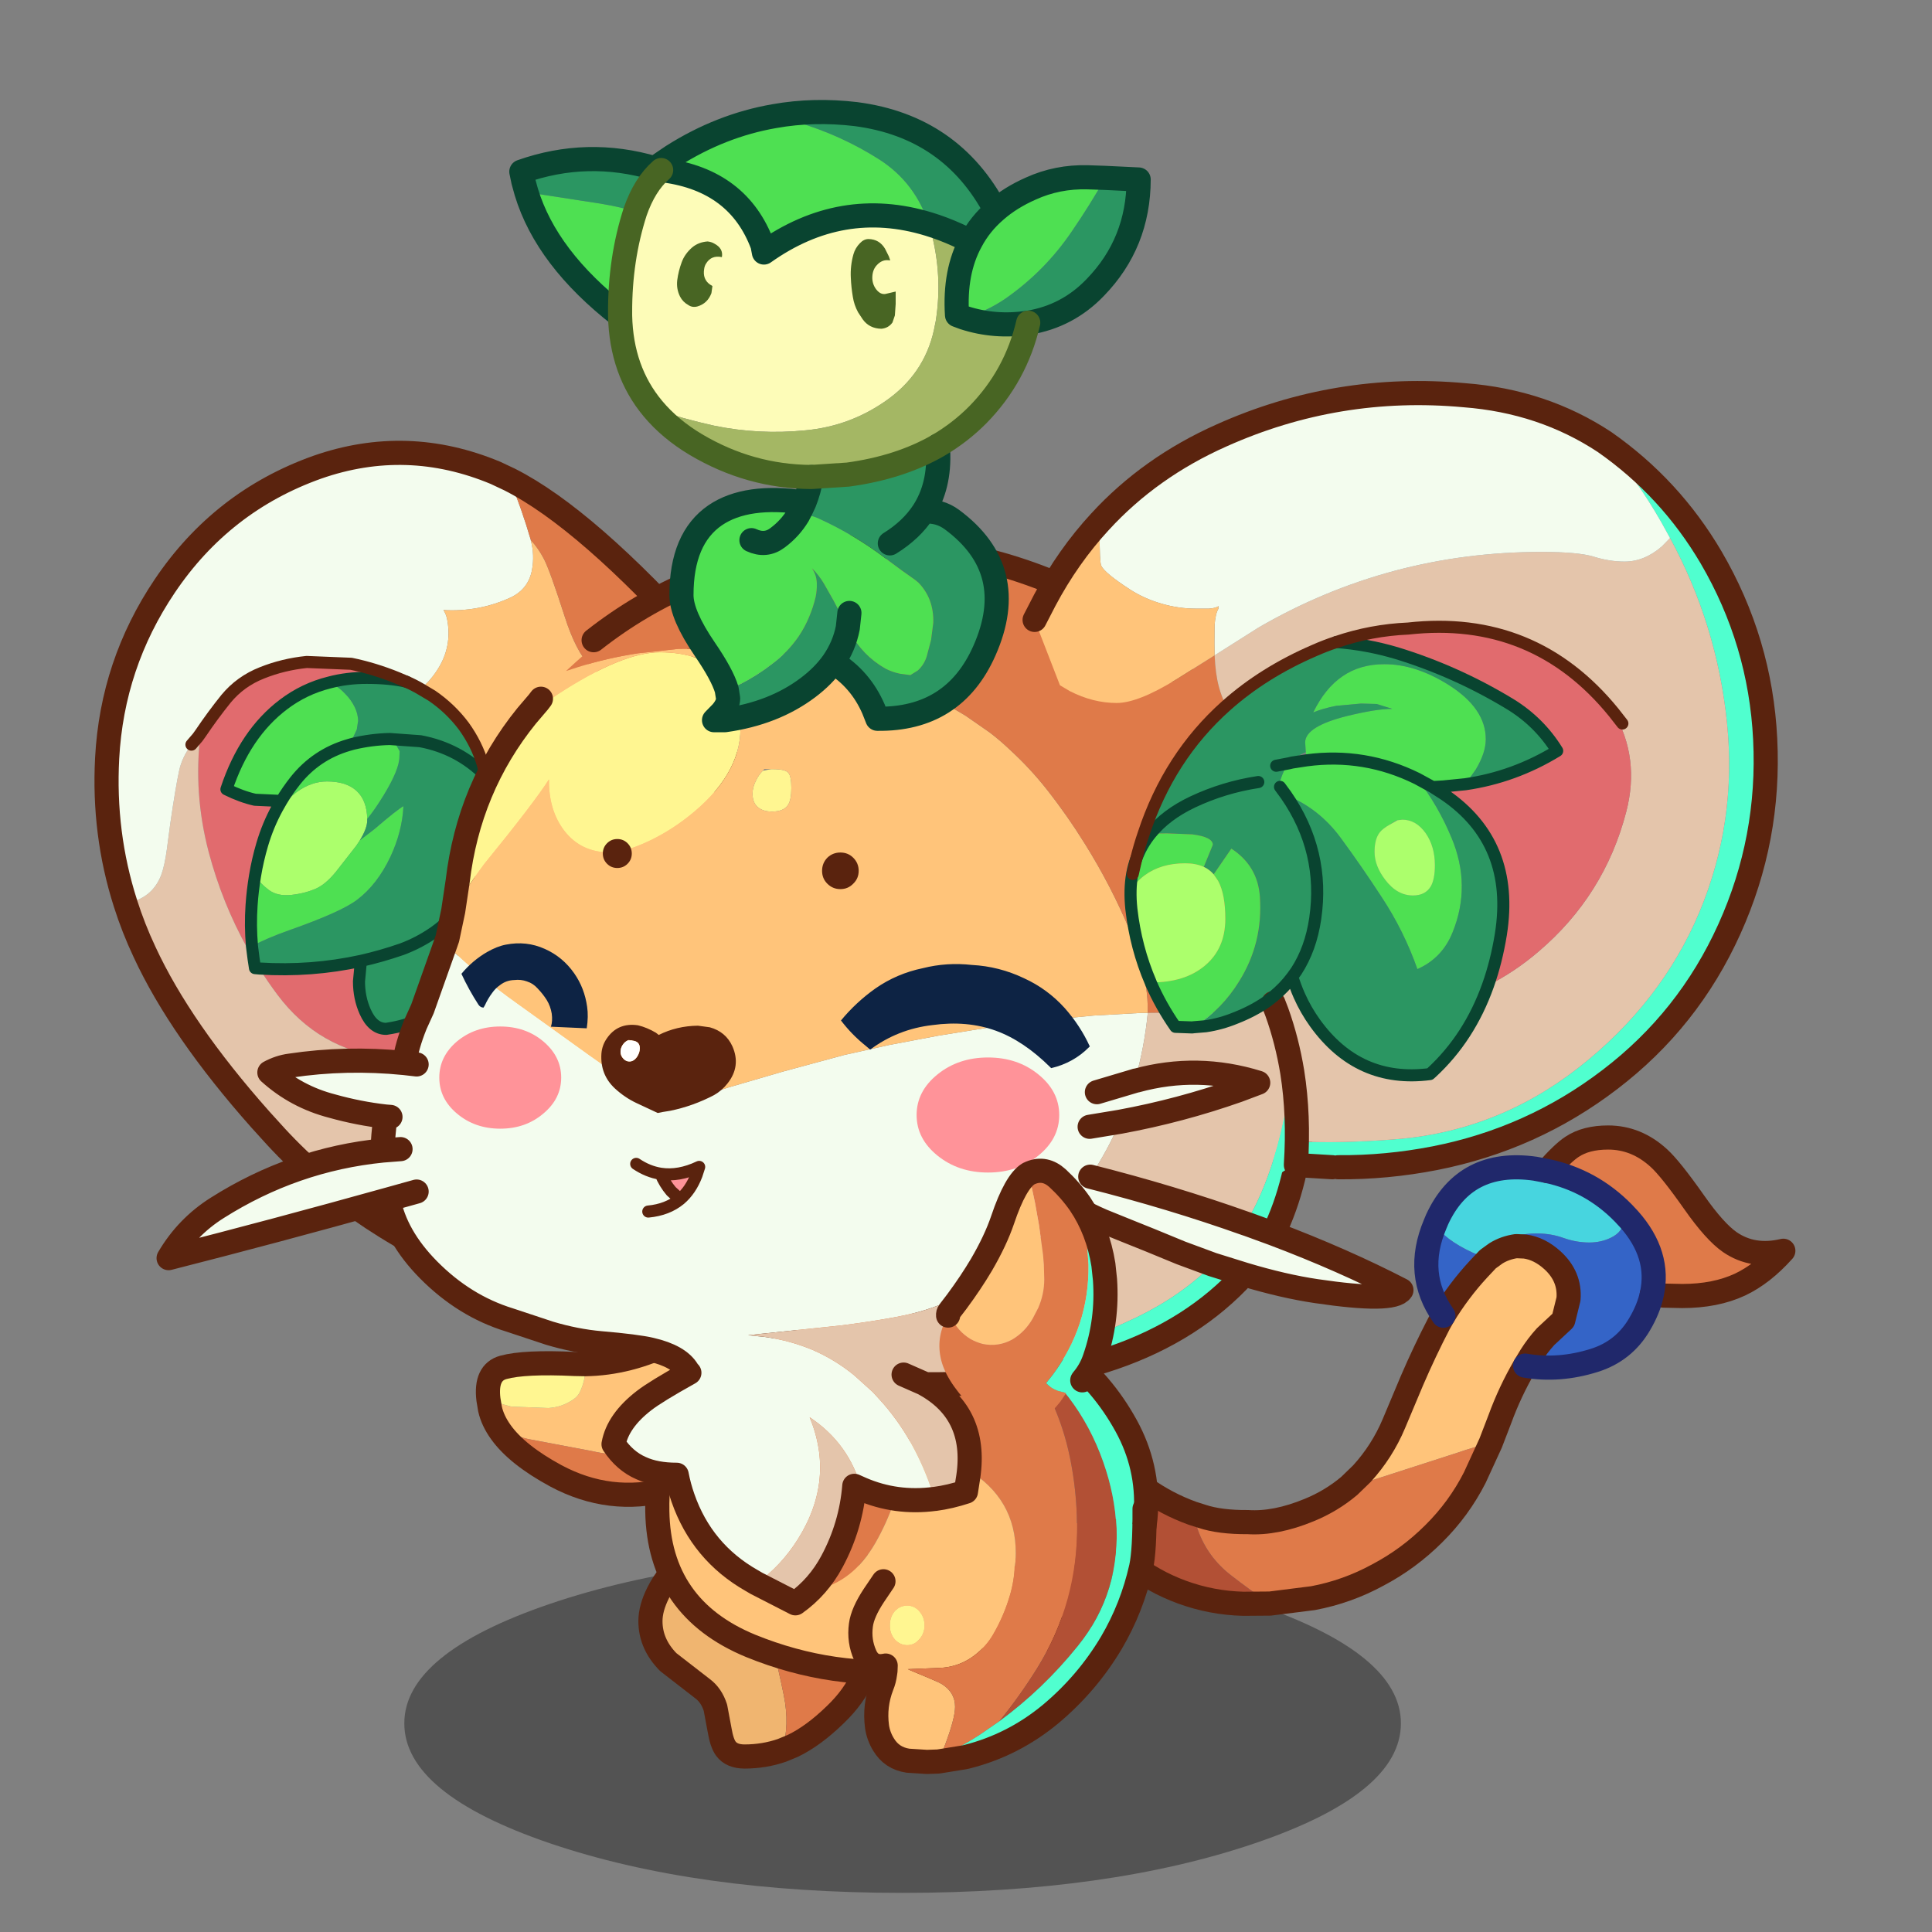 <svg xmlns:ffdec="https://www.free-decompiler.com/flash" xmlns:xlink="http://www.w3.org/1999/xlink" ffdec:objectType="frame" height="90" width="90" xmlns="http://www.w3.org/2000/svg"><rect width="100%" height="100%" fill="#808080" stroke="none"/><use ffdec:characterId="30" height="430.55" transform="translate(2.936 4.66) scale(.194)" width="415.9" xlink:href="#a"/><defs><use ffdec:characterId="1" height="211.45" width="160.1" xlink:href="#b" id="n"/><use ffdec:characterId="3" height="44.35" width="60.1" xlink:href="#c" id="o"/><use ffdec:characterId="5" height="34.45" width="101.4" xlink:href="#d" id="p"/><use ffdec:characterId="7" height="58.7" width="61.55" xlink:href="#e" id="q"/><use ffdec:characterId="9" height="121.95" transform="translate(7.4 64.1)" width="168.35" xlink:href="#f" id="r"/><use ffdec:characterId="16" height="98.3" width="127.5" xlink:href="#g" id="s"/><use ffdec:characterId="18" height="268.7" width="312.45" xlink:href="#h" id="t"/><use ffdec:characterId="20" height="198.45" width="187.75" xlink:href="#i" id="u"/><use ffdec:characterId="22" height="94.1" width="161.7" xlink:href="#j" id="v"/><use ffdec:characterId="24" height="157.15" width="159.45" xlink:href="#k" id="w"/><use ffdec:characterId="26" height="67.4" width="45.1" xlink:href="#l" id="x"/><use ffdec:characterId="28" height="68.9" width="76.65" xlink:href="#m" id="y"/><g id="a" transform="translate(-15.15 -24.05)"><use ffdec:characterId="2" height="211.45" transform="translate(22.703 105.853) scale(.966)" width="160.1" xlink:href="#n"/><use ffdec:characterId="4" height="44.35" transform="translate(114.303 319.003) scale(.966)" width="60.1" xlink:href="#o"/><use ffdec:characterId="6" height="34.45" transform="translate(97.1 373.25) scale(2.36)" width="101.4" xlink:href="#p"/><use ffdec:characterId="8" height="58.7" transform="translate(153.303 368) scale(.966)" width="61.55" xlink:href="#q"/><use ffdec:characterId="15" height="228.1" transform="translate(261.357 208.354) scale(.966)" width="175.75" xlink:href="#r"/><use ffdec:characterId="17" height="98.3" transform="translate(154.953 309.553) scale(.966)" width="127.5" xlink:href="#s"/><use ffdec:characterId="19" height="268.7" transform="translate(37.603 128.353) scale(.966)" width="312.45" xlink:href="#t"/><use ffdec:characterId="21" height="198.45" transform="translate(245.553 91.503) scale(.966)" width="187.75" xlink:href="#u"/><use ffdec:characterId="23" height="94.1" transform="translate(105.5 201.5) scale(.966)" width="161.7" xlink:href="#v"/><use ffdec:characterId="25" height="157.15" transform="translate(122.303 24.053) scale(.966)" width="159.45" xlink:href="#w"/><use ffdec:characterId="27" height="67.4" transform="translate(224.78 278.253) scale(.966)" width="45.1" xlink:href="#x"/><use ffdec:characterId="29" height="68.9" transform="translate(203.703 359.444) scale(.966)" width="76.65" xlink:href="#y"/></g><g id="b"><path d="M36.9 105.2q.65-3.95 1.8-7.85 1.4-4.75 3.75-9.05l2.2-1.85 2.6-2.1q3.65-2.65 7.55-2.65 4.8 0 7.35 2.35T64.8 91v.35q0 2-1.85 5l-.9 1.35-4.3 5.5q-2.8 3.75-5.5 5.05-2.75 1.25-6.25 1.65-3.5.4-5.7-1.25-2.2-1.7-3.4-3.45" fill="#acff6c" fill-rule="evenodd" transform="translate(3 3)"/><path d="M36.15 122.65q-.45-5.1-.1-10.2.25-3.65.85-7.25 1.2 1.75 3.4 3.45 2.2 1.65 5.7 1.25 3.5-.4 6.25-1.65 2.7-1.3 5.5-5.05l4.3-5.5.9-1.35 3.7-2.85q5.65-4.85 7.15-5.65-.3 6.3-3.25 12.6-3.25 6.85-8.25 10.65-3.9 3-16.8 7.55-5.8 2.05-9.35 4m6.3-34.35 1-1.75-6.55-.3q-3.35-.75-7.1-2.6Q34.4 69.8 44 62.55q5.15-3.9 11.4-5.45l1.5.8q1.35.85 2.45 2.05 1.45 1.45 2.35 3.3.75 1.55.85 3.3l-.35 2.25-1.2 2.55-.85 1.3Q52.1 75 46.9 81.55q-1.9 2.4-3.45 5 1.55-2.6 3.45-5 5.2-6.55 13.25-8.9l1.05-.3q4.6-1.1 9.2-1.2l1.45 1.25 1 1.75-.05 1.4q0 3.15-3.9 9.55-2.4 3.9-4.1 5.9-.1-4.6-2.65-6.95-2.55-2.35-7.35-2.35-3.9 0-7.55 2.65l-2.6 2.1-2.2 1.85" fill="#4ee052" fill-rule="evenodd" transform="translate(3 3)"/><path d="M23.4 69.7q3-4.45 6.3-8.55 3.6-4.35 8.95-6.45 5.25-2.1 11.1-2.7l11.05.45q5.8 1.2 11.45 3.5l2.35 1-.1-.05q-4.1-.95-9.85-.95-4.9 0-9.25 1.15-6.25 1.55-11.4 5.45-9.6 7.25-14.2 21.1 3.75 1.85 7.1 2.6l6.55.3-1 1.75q-2.35 4.3-3.75 9.05-1.15 3.9-1.8 7.85-.6 3.6-.85 7.25-.35 5.1.1 10.2l-1.1.6q-6.3-11.3-9.65-23.95-3.85-14.65-2.05-29.4l.15-.1-.1-.1M38 128.2q12.9.8 25.25-1.9l-.1.85-.4 4.25q0 4.1 1.55 7.55 1.9 4.25 5.2 4.25 5.05-.75 8.5-2.5 2.75-1.4 4.9-3.6l-1.6 5.1q-.9 3.15-2.6 5.1-3.15 3.6-8.95 3.1-17-1.95-27.25-15.65-2.4-3.2-4.5-6.55" fill="#e16b6e" fill-rule="evenodd" transform="translate(3 3)"/><path d="M74.6 56.95q1.75.75 3.45 1.75l2.85 1.7q4.6 3.15 7.9 7.55 3.25 4.5 4.75 9.6l.7 2.75q.5 2.4-5.55 31.6L84 133.85l-1.1 3.25q-2.15 2.2-4.9 3.6-3.45 1.75-8.5 2.5-3.3 0-5.2-4.25-1.55-3.45-1.55-7.55l.4-4.25.1-.85Q50.9 129 38 128.2l-1.45-2.4-.4-3.15q3.55-1.95 9.35-4 12.9-4.55 16.8-7.55 5-3.8 8.25-10.65 2.95-6.3 3.25-12.6-1.5.8-7.15 5.65l-3.7 2.85q1.85-3 1.85-5V91q1.7-2 4.1-5.9 3.9-6.4 3.9-9.55l.05-1.4-1-1.75-1.45-1.25 7.6.55q9.55 1.8 16.25 8.6-6.7-6.8-16.25-8.6l-7.6-.55q-4.6.1-9.2 1.2l-1.05.3.85-1.3 1.2-2.55.35-2.25q-.1-1.75-.85-3.3-.9-1.85-2.35-3.3-1.1-1.2-2.45-2.05l-1.5-.8q4.35-1.15 9.25-1.15 5.75 0 9.85.95l.1.05m14.1 54.95q-2.9 4.2-7.2 7.25-3.8 2.65-8.1 4.25-5.05 1.75-10.15 2.9 5.1-1.15 10.15-2.9 4.3-1.6 8.1-4.25 4.3-3.05 7.2-7.25" fill="#2b9662" fill-rule="evenodd" transform="translate(3 3)"/><path d="M4.7 112q6.55-1.1 8.85-6.95.9-2.4 1.45-6.55l.85-6.4q1.3-8.95 2.2-13.1.7-3.3 3.05-6.45l1.55-1.8.25-.35.45-.5q-1.8 14.75 2.05 29.4 3.35 12.65 9.65 23.95l1.5 2.55.35 2.3 1.1.1q2.1 3.35 4.5 6.55 10.25 13.7 27.25 15.65 5.8.5 8.95-3.1 2.55 2.25 3.95 6.5l3.15 14.9 1.5 7.55q1.85 7.2 5.45 12.8 3.65 5.65 8.85 9.35l-5.95 7.05Q63.1 192.7 42.2 170.1l-3.95-4.35Q18.4 143.4 9.45 124.1q-2.8-5.95-4.75-12.1" fill="#e4c5ab" fill-rule="evenodd" transform="translate(3 3)"/><path d="M4.7 112Q-.85 94.65.15 75.9q1.25-23.35 14.3-42.75 14.2-21.1 37.9-29.55Q74.65-4.2 96.7 5l3.5 1.65q3 7.3 5.25 15v.1q1 3.65.3 7.4-.9 4.75-5.35 6.85-7.9 3.6-16.65 3.1.6.95.85 2 .65 3.05.25 6-.45 3.2-2.15 6.1-1.95 3.3-4.65 5.5-1.7-1-3.45-1.75l-2.35-1q-5.65-2.3-11.45-3.5L49.75 52q-5.85.6-11.1 2.7-5.35 2.1-8.95 6.45-3.3 4.1-6.3 8.55l-.5.7-1.8 2.15Q18.75 75.7 18.05 79q-.9 4.15-2.2 13.1L15 98.5q-.55 4.15-1.45 6.55-2.3 5.85-8.85 6.95" fill="#f3fcee" fill-rule="evenodd" transform="translate(3 3)"/><path d="M78.05 58.7q2.7-2.2 4.65-5.5 1.7-2.9 2.15-6.1.4-2.95-.25-6-.25-1.05-.85-2 8.75.5 16.65-3.1 4.45-2.1 5.35-6.85.7-3.75-.3-7.4h.05q1.85 2 3.25 4.7 1.45 2.8 5.1 14.15 2.8 8.85 6.55 12.65 5.35 5.5 15.55 5.5 3.55 0 12.15-3.45l1.95-.8q5.2 17.4 3.75 36.3-3.75 48.9-52.2 107.6-5.2-3.7-8.85-9.35-3.6-5.6-5.45-12.8l-1.5-7.55-3.15-14.9q-1.4-4.25-3.95-6.5 1.7-1.95 2.6-5.1l1.6-5.1.55-.6.55-2.65 4.7-21.95q6.05-29.2 5.55-31.6l-.7-2.75q-1.5-5.1-4.75-9.6-3.3-4.4-7.9-7.55l-2.85-1.7m4 84.1 1.4-6.3-1.4 6.3" fill="#ffc47a" fill-rule="evenodd" transform="translate(3 3)"/><path d="M105.45 21.65q-2.25-7.7-5.25-15 19.05 9.6 47.75 41.6l2.1 6.25-1.95.8q-8.6 3.45-12.15 3.45-10.2 0-15.55-5.5-3.75-3.8-6.55-12.65-3.65-11.35-5.1-14.15-1.4-2.7-3.25-4.7l-.05-.1" fill="#df7a49" fill-rule="evenodd" transform="translate(3 3)"/><path d="M103.2 9.65 99.7 8Q77.65-1.2 55.35 6.6q-23.7 8.45-37.9 29.55Q4.4 55.55 3.15 78.9q-1 18.75 4.55 36.1 1.95 6.15 4.75 12.1 8.95 19.3 28.8 41.65l3.95 4.35q20.9 22.6 53.45 35.35l5.95-7.05q48.45-58.7 52.2-107.6 1.45-18.9-3.75-36.3l-2.1-6.25q-28.7-32-47.75-41.6" fill="none" stroke="#5a230e" stroke-linecap="round" stroke-linejoin="round" stroke-width="6"/><path d="M39.15 125.65q-.45-5.1-.1-10.2.25-3.65.85-7.25.65-3.95 1.8-7.85 1.4-4.75 3.75-9.05l1-1.75-6.55-.3q-3.35-.75-7.1-2.6Q37.4 72.8 47 65.55q5.15-3.9 11.4-5.45 4.35-1.15 9.25-1.15 5.75 0 9.85.95l.1.05m-14.45 15.7Q55.1 78 49.9 84.55q-1.9 2.4-3.45 5m26.95-15.4q-4.6.1-9.2 1.2l-1.05.3m34.1 7.65q-6.7-6.8-16.25-8.6l-7.6-.55m-34.25 51.5.4 3.15.35 2.3 1.1.1q12.9.8 25.25-1.9 5.1-1.15 10.15-2.9 4.3-1.6 8.1-4.25 4.3-3.05 7.2-7.25m-25.45 14.4-.1.85-.4 4.25q0 4.1 1.55 7.55 1.9 4.25 5.2 4.25 5.05-.75 8.5-2.5 2.75-1.4 4.9-3.6l.55-.6" fill="none" stroke="#094430" stroke-linecap="round" stroke-linejoin="round" stroke-width="3"/><path d="m25.9 73.4.5-.7q3-4.45 6.3-8.55 3.6-4.35 8.95-6.45 5.25-2.1 11.1-2.7l11.05.45q5.8 1.2 11.45 3.5l2.35 1q1.75.75 3.45 1.75l2.85 1.7q4.6 3.15 7.9 7.55 3.25 4.5 4.75 9.6l.7 2.75q.5 2.4-5.55 31.6L87 136.85l-.55 2.65-1.4 6.3M25.9 73.4l-.25.35-1.55 1.8" fill="none" stroke="#5a230e" stroke-linecap="round" stroke-linejoin="round" stroke-width="3"/></g><g id="c"><path d="m45.7.4 1.85 1q8.1 4.65 6.4 14l-.9 3.3q-2.5 6.25-9.9 8.3-8.45 2.55-17.3.5l-15.9-3-6.75-1.7Q1.15 19.95.5 17.05l-.4-2.4q2.75 1.05 5.7 1.8l9.2.35q3.4-.2 6.15-2.1 1.15-.75 1.7-1.9 1.6-3.4 1.3-6.9Q34.95 5.75 45.7.4" fill="#ffc47a" fill-rule="evenodd" transform="translate(3 3)"/><path d="M53.05 18.7q2.5 4.75 1.4 10.3l-.35 1.55q-3.4 5.05-9.3 6.5-14.5 3.8-27.95-3.4-9.6-5.2-13.65-10.85l6.75 1.7 15.9 3q8.85 2.05 17.3-.5 7.4-2.05 9.9-8.3" fill="#df7a49" fill-rule="evenodd" transform="translate(3 3)"/><path d="M.1 14.65q-.8-6.7 3.7-7.95 5.25-1.45 17.75-.85l2.6.05q.3 3.5-1.3 6.9-.55 1.15-1.7 1.9-2.75 1.9-6.15 2.1l-9.2-.35q-2.95-.75-5.7-1.8" fill="#fff691" fill-rule="evenodd" transform="translate(3 3)"/><path d="M57.1 33.55q-3.4 5.05-9.3 6.5-14.5 3.8-27.95-3.4-9.6-5.2-13.65-10.85-2.05-2.85-2.7-5.75l-.4-2.4q-.8-6.7 3.7-7.95 5.25-1.45 17.75-.85l2.6.05q10.8-.15 21.55-5.5l.8-.4" fill="none" stroke="#5a230e" stroke-linecap="round" stroke-linejoin="round" stroke-width="6"/></g><g id="e"><path d="M6.85 8.9q6.75-2 14.35.15 3.8 1.15 5.1 5.1 4.15 12.95 6.85 26.35 1.5 7.4-.4 13.65-4.45 1.55-9.35 1.55-3.2 0-4.65-1.95-1-1.35-1.55-4.6l-1.05-5.6q-1-3.1-3.25-4.75l-8.45-6.55Q0 27.75 0 22.05q0-3.2 1.9-7 1.3-2.6 3-4.6L6.35 9.3l.5-.4" fill="#f0b570" fill-rule="evenodd" transform="translate(3)"/><path d="m55.45 14.8.05.65.05 4q0 9.9-2.7 16.25-2.15 5.05-6.9 9.6-5.45 5.3-10.55 7.75l-2.65 1.1q1.9-6.25.4-13.65-2.7-13.4-6.85-26.35-1.3-3.95-5.1-5.1Q13.6 6.9 6.85 8.9q5.2-4.05 10.75-6.2Q24.5 0 32.55 0 44.7 0 50.8 6.95q2.6 2.95 4.65 7.85" fill="#df7a49" fill-rule="evenodd" transform="translate(3)"/><path d="M58.45 14.8q-.25-2.25-1-4.5m-21.7 43.85 2.65-1.1q5.1-2.45 10.55-7.75 4.75-4.55 6.9-9.6 2.7-6.35 2.7-16.25l-.05-4-.05-.65m-22.7 39.35Q31.3 55.7 26.4 55.7q-3.2 0-4.65-1.95-1-1.35-1.55-4.6l-1.05-5.6q-1-3.1-3.25-4.75l-8.45-6.55Q3 27.75 3 22.05q0-3.2 1.9-7 1.3-2.6 3-4.6L9.35 9.3" fill="none" stroke="#5a230e" stroke-linecap="round" stroke-linejoin="round" stroke-width="6"/></g><g id="f"><path d="M90.9 28.8q2.25-1.4 5.05-1.8l2.2.1q3.6.5 6.8 3.4 4.45 4.05 4 9.65l-1.3 5.25-4.4 4.1q-2 2.2-3.65 4.8l-1.45 2.4q-3.75 6.4-6.3 13.4l-2.25 5.85q-4.1.95-8.1 2.35l-20.15 6.5q-3.4 1.1-6.9 1.8l3.15-3.05Q62.65 78 65.55 71.1l4.5-10.7q3.1-7.2 6.7-14.15l1.1-1.95q3.85-6.3 8.7-11.55l2.35-2.5 1.25.5q.3-1.1.75-1.95" fill="#ffc47a" fill-rule="evenodd" transform="translate(3 3)"/><path d="M129.65 39q2.2-9.85-5.65-18.7l-1.4-1.5q-7.95-8.15-19.05-10.5 4.1-4.6 6.3-6Q113.3 0 118.8 0q7.05 0 12.65 5.15 2.9 2.65 8.7 10.9 5.15 7.35 8.9 9.95 5.75 3.95 13.3 2.15-5.15 5.75-10.75 8.4-6.1 2.85-14.4 2.85l-4.55-.1-3-.3m-75.2 47.6q3.5-.7 6.9-1.8l20.15-6.5q4-1.4 8.1-2.35l-3.95 8.6Q81.7 92.3 75.5 98.45q-6.25 6.25-13.95 10.3-7.6 4.15-16.1 5.75l-10.7 1.35q-4.95-3.35-9.7-7.05-5.75-4.45-8.2-11.2l-1.4-4.2 2.35.75q4.5 1.5 11.45 1.45 6.9.45 15.25-3 5.5-2.25 9.95-6" fill="#df7a49" fill-rule="evenodd" transform="translate(3 3)"/><path d="m34.75 115.85-6.65.05q-7.85-.2-15.25-2.9-7.1-2.6-12.85-7.2l3.65-18.6q5.45 3.9 11.8 6.2l1.4 4.2q2.45 6.75 8.2 11.2 4.75 3.7 9.7 7.05" fill="#b25035" fill-rule="evenodd" transform="translate(3 3)"/><path d="m122.6 18.8.1 1.5q0 3.1-3.3 4.65-2.4 1.15-5.3 1.15-3.15 0-6.3-1.1-3.15-1.15-6.7-1.15-5.55 0-8.2 2.25-1.25 1.05-2 2.7l-2 1.45-3.9-1.7q-6.9-3.2-9.2-7l.5-1.2q6.95-15.05 24.35-12.6l2.9.55q11.1 2.35 19.05 10.5" fill="#47d5df" fill-rule="evenodd" transform="translate(3 3)"/><path d="M90.9 28.8q.75-1.65 2-2.7 2.65-2.25 8.2-2.25 3.55 0 6.7 1.15 3.15 1.1 6.3 1.1 2.9 0 5.3-1.15 3.3-1.55 3.3-4.65l-.1-1.5 1.4 1.5q7.85 8.85 5.65 18.7-.8 3.65-3.05 7.45-3.9 6.65-11.25 8.95-8.7 2.75-17.2 1.3l1.45-2.4q1.65-2.6 3.65-4.8l4.4-4.1 1.3-5.25q.45-5.6-4-9.65-3.2-2.9-6.8-3.4l-2.2-.1q-2.8.4-5.05 1.8m-15.1-7.25q2.3 3.8 9.2 7l3.9 1.7-2.35 2.5Q81.7 38 77.85 44.3q-7.3-10.35-2.05-22.75" fill="#3464c7" fill-rule="evenodd" transform="translate(3 3)"/><path d="M93.9 31.8q2.25-1.4 5.05-1.8l2.2.1q3.6.5 6.8 3.4 4.45 4.05 4 9.65l-1.3 5.25-4.4 4.1q-2 2.2-3.65 4.8l-1.45 2.4q-3.75 6.4-6.3 13.4l-2.25 5.85-3.95 8.6q-3.95 7.75-10.15 13.9-6.25 6.25-13.95 10.3-7.6 4.15-16.1 5.75l-10.7 1.35-6.65.05q-7.85-.2-15.25-2.9-7.1-2.6-12.85-7.2l3.65-18.6q5.45 3.9 11.8 6.2l2.35.75q4.5 1.5 11.45 1.45 6.9.45 15.25-3 5.5-2.25 9.95-6l3.15-3.05Q65.65 81 68.55 74.1l4.5-10.7q3.1-7.2 6.7-14.15l1.1-1.95q3.85-6.3 8.7-11.55l2.35-2.5 2-1.45m12.65-20.5q4.1-4.6 6.3-6Q116.3 3 121.8 3q7.05 0 12.65 5.15 2.9 2.65 8.7 10.9 5.15 7.35 8.9 9.95 5.75 3.95 13.3 2.15-5.15 5.75-10.75 8.4-6.1 2.85-14.4 2.85l-4.55-.1-3-.3" fill="none" stroke="#5a230e" stroke-linecap="round" stroke-linejoin="round" stroke-width="6"/><path d="M101.15 59.7q8.5 1.45 17.2-1.3 7.35-2.3 11.25-8.95 2.25-3.8 3.05-7.45 2.2-9.85-5.65-18.7l-1.4-1.5q-7.95-8.15-19.05-10.5l-2.9-.55Q86.25 8.3 79.3 23.35l-.5 1.2q-5.25 12.4 2.05 22.75" fill="none" stroke="#20286b" stroke-linecap="round" stroke-linejoin="round" stroke-width="6"/></g><g id="g"><path d="m88.7 11.1 1.95 2.15Q95.1 18.55 98 24.9q3.05 6.6 4.55 13.9 1.3 6.3 1.65 12.8.35 7-.4 13.9-.85 7.95-3.8 15.15l-.9 2.05q-10.65 5.45-23.7 7.8 12.65-9.1 13.65-26.05.8-14-10.5-21.65-8.3-5.6-17.6-8.55.3 3.2 0 6.1-1.1 9.8-6.7 19.7-5.65 9.85-14.85 11.7-9.2 1.85-12.1-2.65-8.8-13.5-19.2-25.9-3-3.55-6.3-6.35 1.3-5 3.55-9.6L7.7 23.6Q19.5 6.8 40.05 2.75l5.55-1.2Q53.6.05 62 0l5.85.25Q78.9 4.1 88.7 11.1" fill="#df7a49" fill-rule="evenodd" transform="translate(3 3)"/><path d="M1.8 36.85q3.3 2.8 6.3 6.35 10.4 12.4 19.2 25.9 2.9 4.5 12.1 2.65t14.85-11.7q5.6-9.9 6.7-19.7.3-2.9 0-6.1 9.3 2.95 17.6 8.55 11.3 7.65 10.5 21.65-1 16.95-13.65 26.05l-10.1 1.3q-21.6 2.25-42.1-6.1Q.4 76.3 0 52.25q-.15-8.1 1.8-15.4M59 77.15q-1.2 1.45-1.2 3.5T59 84.1q1.3 1.45 3.1 1.45t3-1.45q1.3-1.4 1.3-3.45 0-2.05-1.3-3.5-1.2-1.4-3-1.4t-3.1 1.4" fill="#ffc47a" fill-rule="evenodd" transform="translate(3 3)"/><path d="m99.1 82.7.9-2.05q2.95-7.2 3.8-15.15.75-6.9.4-13.9-.35-6.5-1.65-12.8-1.5-7.3-4.55-13.9-2.9-6.35-7.35-11.65L88.7 11.1l2.15 1.55q15.1 11.4 20.75 29.6 5 16 .25 31.75-3.55 3.3-8 6.05L99.1 82.7" fill="#b25035" fill-rule="evenodd" transform="translate(3 3)"/><path d="M111.85 74q4.75-15.75-.25-31.75-5.65-18.2-20.75-29.6L88.7 11.1q-4.5-4.8-9.85-8.4L77.1 1.6l3.25.95Q91.75 5.7 101.1 12.9q9.55 7.35 15.45 18.1 5.55 10.1 4.9 21.55-.75 12.7-9.6 21.45" fill="#50ffcf" fill-rule="evenodd" transform="translate(3 3)"/><path d="M59 77.15q1.3-1.4 3.1-1.4t3 1.4q1.3 1.45 1.3 3.5t-1.3 3.45q-1.2 1.45-3 1.45T59 84.1q-1.2-1.4-1.2-3.45 0-2.05 1.2-3.5" fill="#fff691" fill-rule="evenodd" transform="translate(3 3)"/><path d="m102.1 85.7 4.75-2.65q4.45-2.75 8-6.05 8.85-8.75 9.6-21.45.65-11.45-4.9-21.55-5.9-10.75-15.45-18.1-9.35-7.2-20.75-10.35L80.1 4.6q-4.55-1-9.25-1.35L65 3q-8.4.05-16.4 1.55l-5.55 1.2Q22.5 9.8 10.7 26.6l-2.35 3.65q-2.25 4.6-3.55 9.6-1.95 7.3-1.8 15.4.4 24.05 23.2 33.45 20.5 8.35 42.1 6.1l10.1-1.3q13.05-2.35 23.7-7.8z" fill="none" stroke="#5a230e" stroke-linecap="round" stroke-linejoin="round" stroke-width="6"/></g><g id="h"><path d="m89 42.1.4.25.65-1.05 6.6-4.5q16.1-10.5 25.5-10.5 9.75 0 14.95 5.05 5.05 4.9 5.05 13.9 0 11.75-13.05 21.95-5.1 4-10.75 6.5-5.3 2.35-8.65 2.35-7.2 0-11.35-5.4-3.9-5.1-3.8-12.75-3.8 5.95-16.15 21.1-4.4 5.9-7.65 11.6l1.1-7.35Q74.6 59.9 89 42.1m60.75 13.25h.4q3.05 0 3.85.85.8.85.8 3.8 0 2.95-.8 4.2-1.05 1.7-4.05 1.7-1.9 0-3.15-.85-1.65-1.1-1.65-3.6 0-1.65.9-3.35.65-1.35 1.65-2.35l2.05-.4" fill="#fff691" fill-rule="evenodd" transform="translate(3 3)"/><path d="M68.85 98.75q8.3 8.1 17.75 14.8l18.1 13q9.25 6.6 18.9 12.7l3.7-1.05 11.95-3.75 13.55-3.95 15.15-4.1 11.25-2.5 12.15-2.3 13-2.1 13.15-1.7 12.45-1.2 11.75-.65h1.7q-.85 8.7-3.2 16.75l.25.05.1.05.05-.05q15.15-4.15 30.25.55l-5.05 1.9q-14.35 5.05-29.3 7.8-3.05 7.1-7.4 13.65 20.2 5.1 38.6 11.65l.75.25 6.15 2.25q17.35 6.55 31.85 14.05-1.95 3.1-21.15.25-8.15-1.2-17.95-4.15l-7.85-2.45-7.85-2.9q-5.65-2.35-7.65-3.15l-5.85-2.35-6.05-2.45q-3.5-1.5-6.7-3.35l-1.3-.75-.1-.1-3.25 4-.7.8q-5.65 6.6-12.8 11.75-3.95 2.8-8.3 5.15-6.45 3.45-12.45 5.1-6 1.65-19.1 3.35l-23.35 2.45 4.25.45q6.1.85 11.75 3.2 5.65 2.45 10.4 6.35l4.6 4.15 2.55 2.8q4.6 5.3 7.85 11.55 3.05 5.85 4.95 12.2-9.55 1.25-18.15-2.45-3.1-11.35-12.9-17.85 6.4 15.5-2.95 30.35-4.2 6.65-10.25 10.95l-1.2-.7q-12.4-7.05-17.1-20.55-1-2.85-1.55-5.75-5.25 0-8.85-1.65-4.05-1.75-6.85-5.95 1.05-5.8 7.6-10.85 2.9-2.25 11.25-6.9l-.4-.25-.05-.3q-2.15-3.6-9.1-5.2-3.65-.85-12.5-1.6-6.25-.55-12.75-2.5l-9.95-3.3q-11.2-3.45-20.1-12.45-8.2-8.3-9.95-17.5-28.5 7.95-54.65 14.6 4.55-7.75 12.1-12.5 19.05-12.05 41.1-14.25.05-3.35.7-8.45-6.65-.75-13.25-2.6-8.9-2.3-15.6-8.35 2.5-1.35 5.15-1.7 13.95-2.1 28.4-.65.6-4.25 2.75-9.6l1.75-3.85 5.75-16.2m-13.7 43.05-1.25-.1 1.25.1m6.5-13.05-3.05-.35 3.05.35m-4 21.05-4.45.35 4.45-.35m173.1-14.15 9.4-2.8.3-.1-.3.1-9.4 2.8m5.75 7.35-7.55 1.25 7.55-1.25M61.65 160.35l-7 1.95 7-1.95" fill="#f3fcee" fill-rule="evenodd" transform="translate(3 3)"/><path d="m98.8 30.95 3.1-1q7.25-2.25 14.8-3.4l10.05-1.1q5.05-.1 10.1-.05l15.35 1.25 14.8 3q6.65 1.55 13.05 3.85 5.9 2.05 11.45 4.85 3.4 1.75 6.65 3.75l5.9 4.1q2.7 2.05 5.2 4.45 4.95 4.55 9.05 9.75 5.15 6.55 9.55 13.65 6.45 10.35 11.1 21.45l2.4 6.75q1.05 3.35 1.55 6.85.55 3.35.5 6.85h-1.7l-11.75.65-12.45 1.2-13.15 1.7-13 2.1-12.15 2.3-11.25 2.5-15.15 4.1-13.55 3.95-11.95 3.75-3.7 1.05q-9.65-6.1-18.9-12.7l-18.1-13q-9.45-6.7-17.75-14.8l.45-1.3 1.45-6.85Q74 84.9 78.4 79q12.35-15.15 16.15-21.1-.1 7.65 3.8 12.75 4.15 5.4 11.35 5.4 3.35 0 8.65-2.35 5.65-2.5 10.75-6.5 13.05-10.2 13.05-21.95 0-9-5.05-13.9-5.2-5.05-14.95-5.05-9.4 0-25.5 10.5l-6.6 4.5 1.85-2.6.65-.85q2.8-3.7 6.25-6.9m48.9 24.8q-1 1-1.65 2.35-.9 1.7-.9 3.35 0 2.5 1.65 3.6 1.25.85 3.15.85 3 0 4.05-1.7.8-1.25.8-4.2t-.8-3.8q-.8-.85-3.85-.85h-2.05l-.4.4" fill="#ffc47a" fill-rule="evenodd" transform="translate(3 3)"/><path d="m98.8 30.95 2.45-2.25 5.1-4.5-.7-.9Q128.9 5.05 158.7 1.15q31.8-4.3 61.15 7.8 30.2 12.3 44.65 42.85 11.2 23.7 15.45 50.65.95 6.05 1.55 12.3l.05.75h-.15l-6.7.2h-.4l-10.8.15h-10.75l-9.35.1q.05-3.5-.5-6.85-.5-3.5-1.55-6.85l-2.4-6.75q-4.65-11.1-11.1-21.45-4.4-7.1-9.55-13.65-4.1-5.2-9.05-9.75-2.5-2.4-5.2-4.45l-5.9-4.1q-3.25-2-6.65-3.75-5.55-2.8-11.45-4.85-6.4-2.3-13.05-3.85l-14.8-3-15.35-1.25q-5.05-.05-10.1.05l-10.05 1.1q-7.55 1.15-14.8 3.4l-3.1 1" fill="#df7a49" fill-rule="evenodd" transform="translate(3 3)"/><path d="m243.4 115.95 9.35-.1h10.75l10.8-.15h.4l6.7-.2q-1.1 10.7-3.4 23.1-1.35 7.4-3.3 13.65-2.9 9.3-7 16.05-18.4-6.55-38.6-11.65 4.35-6.55 7.4-13.65 14.95-2.75 29.3-7.8l5.05-1.9q-15.1-4.7-30.25-.55h-.15l-.25-.05q2.35-8.05 3.2-16.75m16.1 62.55q-7.9 7.8-18.95 13.15-15 7.15-32.4 11.75-10.05 2.65-20.15 4.6l.05.25q13.5 7.5 10.55 24.1l-.4 2.6q-3.95 1.3-7.7 1.8h-.1q-1.9-6.35-4.95-12.2-3.25-6.25-7.85-11.55l-2.55-2.8-4.6-4.15q-4.75-3.9-10.4-6.35-5.65-2.35-11.75-3.2l-4.25-.45 23.35-2.45q13.1-1.7 19.1-3.35 6-1.65 12.45-5.1 4.35-2.35 8.3-5.15 7.15-5.15 12.8-11.75l.7-.8 3.25-4 .1.1 1.3.75q3.2 1.85 6.7 3.35l6.05 2.45 5.85 2.35q2 .8 7.65 3.15l7.85 2.9m-76.8 27.35 5 2.2.35.2-.35-.2-5-2.2m-10.45 28.45-1.8-.8q-.8 9.95-5.55 18.8-3.4 6.35-9.1 10.4l-9.65-4.95q6.05-4.3 10.25-10.95 9.35-14.85 2.95-30.35 9.8 6.5 12.9 17.85" fill="#e4c5ab" fill-rule="evenodd" transform="translate(3 3)"/><path d="M281.4 115.5h.15l.25 2.7q1.75 22.4-2.25 38.75-1.85 7.55-4.95 13.85l-6.15-2.25-.75-.25q4.1-6.75 7-16.05 1.95-6.25 3.3-13.65 2.3-12.4 3.4-23.1m-93.35 92.75L188 208q10.1-1.95 20.15-4.6 17.4-4.6 32.4-11.75 11.05-5.35 18.95-13.15l7.85 2.45q-25.3 27.75-79.3 27.3" fill="#50ffcf" fill-rule="evenodd" transform="translate(3 3)"/><path d="m284.55 118.5-.05-.75q-.6-6.25-1.55-12.3Q278.7 78.5 267.5 54.8q-14.45-30.55-44.65-42.85-29.35-12.1-61.15-7.8-29.8 3.9-53.05 22.15M94.9 41.7 92 45.1Q77.6 62.9 74.85 86.25l-1.1 7.35-1.45 6.85-.45 1.3-5.75 16.2-1.75 3.85q-2.15 5.35-2.75 9.6l3.05.35M94.9 41.7l.65-.85m147.9 94.9h.15q15.15-4.15 30.25.55l-5.05 1.9q-14.35 5.05-29.3 7.8l-7.55 1.25m.15 12.4q20.2 5.1 38.6 11.65l.75.25 6.15 2.25q3.1-6.3 4.95-13.85 4-16.35 2.25-38.75l-.25-2.7M61.6 131.4q-14.45-1.45-28.4.65-2.65.35-5.15 1.7 6.7 6.05 15.6 8.35 6.6 1.85 13.25 2.6l1.25.1m-1.25-.1q-.65 5.1-.7 8.45l4.45-.35m182.8-17.05-.3.1-9.4 2.8m36.6 45.3q9.8 2.95 17.95 4.15 19.2 2.85 21.15-.25-14.5-7.5-31.85-14.05m-15.1 7.7-7.85-2.9q-5.65-2.35-7.65-3.15l-5.85-2.35-6.05-2.45q-3.5-1.5-6.7-3.35l-1.3-.75-.1-.1m-33.6 73.3h.1q3.75-.5 7.7-1.8l.4-2.6q2.95-16.6-10.55-24.1l-.35-.2-5-2.2m76.8-27.35 7.85 2.45q-25.3 27.75-79.3 27.3m-15.8 26.05-1.8-.8q-.8 9.95-5.55 18.8-3.4 6.35-9.1 10.4l-9.65-4.95-1.2-.7q-12.4-7.05-17.1-20.55-1-2.85-1.55-5.75-5.25 0-8.85-1.65-4.05-1.75-6.85-5.95 1.05-5.8 7.6-10.85 2.9-2.25 11.25-6.9l-.4-.25-.05-.3q-2.15-3.6-9.1-5.2-3.65-.85-12.5-1.6-6.25-.55-12.75-2.5l-9.95-3.3q-11.2-3.45-20.1-12.45-8.2-8.3-9.95-17.5-28.5 7.95-54.65 14.6 4.55-7.75 12.1-12.5 19.05-12.05 41.1-14.25m119.05 84.15q8.6 3.7 18.15 2.45M57.65 165.3l7-1.95" fill="none" stroke="#5a230e" stroke-linecap="round" stroke-linejoin="round" stroke-width="6"/></g><g id="i"><path d="M44.75 65.2q.2 4.65 1.05 7.8.65 2.45 1.8 4.75-14.2 12.65-20.5 31.8l-.65.05q-3.25.25-5.5 1L6.3 72.65l2.45 1.45q5.75 2.95 11.65 2.95 5.3 0 14.8-5.85l9.55-6m15.45 88.65h-.85v-2.2l.85 2.2" fill="#df7a49" fill-rule="evenodd" transform="translate(3 3)"/><path d="M141.7 12.2q16.3 11.4 26.45 28.65Q180.4 61.8 181.6 86q1.25 24.8-8.9 47.25-10.15 22.5-29.7 37.4-19.35 14.8-43.5 19.55-12.05 2.35-24.05 2.25H74l-9.05-.55v-.15l.3-1.55.7-4.15q9.75.5 23.15-.5 25.6-1.85 46.1-17.85 20.5-16.05 30-38.55 9.45-22.55 6.9-47.25-2.5-24.35-14.15-45.85l-2.15-3.9q-6.1-10.7-14.1-19.95M59.35 190.4q1.95-6.25 3.3-13.65l1.4-7.9q1.7 10.75.9 22.9-.35 1.7-.75.2l-4.85 3.15v-4.7" fill="#50ffcf" fill-rule="evenodd" transform="translate(3 3)"/><path d="M157.95 36.05q11.65 21.5 14.15 45.85 2.55 24.7-6.9 47.25-9.5 22.5-30 38.55-20.5 16-46.1 17.85-13.4 1-23.15.5l-.7 4.15-.3 1.55q.8-12.15-.9-22.9l-1.4 7.9q-1.35 7.4-3.3 13.65-.65-10.75-.5-21.6l-2.7-3.7q-3.05-3.7-7.3-5.85-3-1.55-6.3-1.85 3.75-.55 7.4-2.05 4.35-1.7 7.8-4.1l1.1-.85.5-.4q2.7-2.2 4.7-4.9.75 2.45 1.75 4.7 1.6 3.6 3.9 6.8 10.8 15 28.55 12.7l.45-.4q9.4-8.7 14-21.65 6.65-3.35 12.55-8.4 16.4-13.95 21.8-34.7 3.5-13.4-3.1-24.75-19.8-24.35-51.1-20.85-9.2.4-17.85 3.35-2.75.9-5.45 2.1Q56.9 69.45 47.6 77.75q-1.15-2.3-1.8-4.75-.85-3.15-1.05-7.8l10.9-6.9Q88.1 39.5 126 39.5q9.2 0 13.05 1.2 3.85 1.2 7.6 1.2 4.95 0 9.3-3.8l2-2.05m-14 43.35 2.15 2.75-2.15-2.75M60.2 153.85q2.55 7.1 3.85 15-1.3-7.9-3.85-15l-.85-2.2v2.2h.85" fill="#e4c5ab" fill-rule="evenodd" transform="translate(3 3)"/><path d="M141.7 12.2q8 9.25 14.1 19.95l2.15 3.9-2 2.05q-4.35 3.8-9.3 3.8-3.75 0-7.6-1.2-3.85-1.2-13.05-1.2-37.9 0-70.35 18.8l-10.9 6.9-.05-3 .05-4.65q.2-2.7.95-3.95v-.65q-.5.5-2.35.65h-3.3q-4.25 0-8.55-1.25-4.3-1.25-7.85-3.55-6.3-4.1-7.1-5.9-.4-.9-.4-8.4l.15-2.55q12.4-13.5 30.15-21.4 28.8-12.9 60.4-10 19.5 1.5 34.85 11.65" fill="#f3fcee" fill-rule="evenodd" transform="translate(3 3)"/><path d="m98.95 97.95 2.6-.15 5.5-.55q12.15-1.75 22.85-8.3-4.45-7.2-11.75-11.65-13.35-8.1-28.2-12.65Q82.5 62.45 75 61.9q8.65-2.95 17.85-3.35 31.3-3.5 51.1 20.85 6.6 11.35 3.1 24.75-5.4 20.75-21.8 34.7-5.9 5.05-12.55 8.4 2.1-5.9 3.2-12.7 3.6-22.7-14-34.7l-2.95-1.9" fill="#e16b6e" fill-rule="evenodd" transform="translate(3 3)"/><path d="m107.05 97.25-5.5.55-2.6.15-3.85-2.1q5.25 6.75 8.55 14.75 4.95 11.85.25 23.45-2.55 6.4-8.75 9.15-3.35-9.5-8.85-17.85-4.95-7.6-10.2-14.75-5.45-7.4-13.6-10.65L61 97.9l-.35-.1q.5-2.05 1.35-3.9.45-1.05 1.2-1.85l.85-.2 3.6-.55-.25-2-.15-2.45q0-3.95 10.35-6.55 7.35-1.8 11.3-1.8L85 77.3l-3.9-.1-6.1.55q-3.35.65-5.75 1.65 2.95-6.05 7.3-9 4.35-3 10.4-3 7.75 0 15.95 5.15 9.25 5.85 9.25 13.5 0 3.4-2.5 7.55l-2.6 3.65m-11.95-1.4Q82.05 89.4 67.65 91.3q14.4-1.9 27.45 4.55m-6.85 11.45q-1.7.95-2.45 1.9-1.3 1.65-1.3 4.85 0 3.5 2.65 6.95 2.95 3.9 6.9 3.9 3.1 0 4.45-2.3 1-1.8 1-5.2 0-4.7-2.3-8-2.4-3.35-5.8-3.35l-1.2.15-.35.1q-.35.15-1.6 1m-59.4 2.2 4.05-.05 6.25.25q5.15.65 5.15 2.6l-2.25 5.5q-1.95-.9-4.6-.9-6.05 0-10.1 3-2.1 1.55-3.5 3.8.05-2.15.4-4.15h.15l.85-3.7q1.25-3.45 3.6-6.35m15.65 10.15 4.4-6.4q6.55 4.25 7.1 11.95.8 11.55-5.2 21.1-4.2 6.8-10.7 11l-.55.35-.4.05-4.15-.15q-3.65-5.25-6.1-10.9l.3-.15q8.1 0 13.05-4.1 5.15-4.25 5.15-11.7 0-6.15-1.8-9.45l-1.1-1.6" fill="#4ee052" fill-rule="evenodd" transform="translate(3 3)"/><path d="m98.95 97.95 2.95 1.9q17.6 12 14 34.7-1.1 6.8-3.2 12.7-4.6 12.95-14 21.65l-.45.4q-17.75 2.3-28.55-12.7-2.3-3.2-3.9-6.8-1-2.25-1.75-4.7l1-1.4q3.6-5.55 4.7-13.05 2.45-16.7-7.25-30.7 9.7 14 7.25 30.7-1.1 7.5-4.7 13.05l-1 1.4q-2 2.7-4.7 4.9l-.5.4-1.1.85q-3.45 2.4-7.8 4.1-3.65 1.5-7.4 2.05l-3 .25.55-.35q6.5-4.2 10.7-11 6-9.55 5.2-21.1-.55-7.7-7.1-11.95l-4.4 6.4q-1.05-1.2-2.45-1.85l2.25-5.5q0-1.95-5.15-2.6l-6.25-.25-4.05.05-1.75.05q6.3-19.15 20.5-31.8 9.3-8.3 21.95-13.75 2.7-1.2 5.45-2.1 7.5.55 14.95 2.75 14.85 4.55 28.2 12.65 7.3 4.45 11.75 11.65-10.7 6.55-22.85 8.3l2.6-3.65q2.5-4.15 2.5-7.55 0-7.65-9.25-13.5-8.2-5.15-15.95-5.15-6.05 0-10.4 3-4.35 2.95-7.3 9 2.4-1 5.75-1.65l6.1-.55 3.9.1 3.9 1.2q-3.95 0-11.3 1.8-10.35 2.6-10.35 6.55l.15 2.45q-1.45.6-2.45 1.25-1 .65-1.75 1.5-.75.8-1.2 1.85-.85 1.85-1.35 3.9l-.35 1.35 2.2.8q8.15 3.25 13.6 10.65 5.25 7.15 10.2 14.75 5.5 8.35 8.85 17.85 6.2-2.75 8.75-9.15 4.7-11.6-.25-23.45-3.3-8-8.55-14.75l3.85 2.1m-38.9-5.3 3.15-.6-3.15.6M55.6 96.7q-8.55 1.3-16.3 4.95-6.65 3.15-10.45 7.85 3.8-4.7 10.45-7.85Q47.05 98 55.6 96.7" fill="#2b9662" fill-rule="evenodd" transform="translate(3 3)"/><path d="m16.3 31.95-.15 2.55q0 7.5.4 8.4.8 1.8 7.1 5.9 3.55 2.3 7.85 3.55t8.55 1.25h3.3q1.85-.15 2.35-.65v.65q-.75 1.25-.95 3.95l-.05 4.65.05 3-9.55 6q-9.5 5.85-14.8 5.85-5.9 0-11.65-2.95L6.3 72.65 0 56.4l2.5-4.85q5.8-10.95 13.8-19.6" fill="#ffc47a" fill-rule="evenodd" transform="translate(3 3)"/><path d="m90.2 106.2 1.2-.15q3.4 0 5.8 3.35 2.3 3.3 2.3 8 0 3.4-1 5.2-1.35 2.3-4.45 2.3-3.95 0-6.9-3.9-2.65-3.45-2.65-6.95 0-3.2 1.3-4.85.75-.95 2.45-1.9.85-.5 1.95-1.1m-66.35 17.5q1.4-2.25 3.5-3.8 4.05-3 10.1-3 2.65 0 4.6.9 1.4.65 2.45 1.85l1.1 1.6q1.8 3.3 1.8 9.45 0 7.45-5.15 11.7-4.95 4.1-13.05 4.1h-.35q-3.7-8.6-4.8-18.25-.25-2.35-.2-4.55" fill="#acff6c" fill-rule="evenodd" transform="translate(3 3)"/><path d="M78.45 195.45q12 .1 24.05-2.25 24.15-4.75 43.5-19.55 19.55-14.9 29.7-37.4 10.15-22.45 8.9-47.25-1.2-24.2-13.45-45.15Q161 26.6 144.7 15.2 129.35 5.05 109.85 3.55q-31.6-2.9-60.4 10-17.75 7.9-30.15 21.4-8 8.65-13.8 19.6L3 59.4m64.95 135.35v.15l9.05.55m-9.95-23.6q-1.3-7.9-3.85-15l-.85-2.2m4.7 17.2q1.7 10.75.9 22.9" fill="none" stroke="#5a230e" stroke-linecap="round" stroke-linejoin="round" stroke-width="6"/><path d="m110.05 100.25-5.5.55-2.6.15 2.95 1.9q17.6 12 14 34.7-1.1 6.8-3.2 12.7-4.6 12.95-14 21.65l-.45.4q-17.75 2.3-28.55-12.7-2.3-3.2-3.9-6.8-1-2.25-1.75-4.7-2 2.7-4.7 4.9l-.5.4-1.1.85q-3.45 2.4-7.8 4.1-3.65 1.5-7.4 2.05l-3 .25-.4.05-4.15-.15q-3.65-5.25-6.1-10.9l-.05-.15q-3.7-8.6-4.8-18.25-.25-2.35-.2-4.55.05-2.15.4-4.15l.05-.25q.35-1.8.95-3.45 1.25-3.45 3.6-6.35 3.8-4.7 10.45-7.85 7.75-3.65 16.3-4.95M78 64.9q7.5.55 14.95 2.75 14.85 4.55 28.2 12.65 7.3 4.45 11.75 11.65-10.7 6.55-22.85 8.3m-39.4-5.95q14.4-1.9 27.45 4.55l3.85 2.1m-36.45 2q9.7 14 7.25 30.7-1.1 7.5-4.7 13.05l-1 1.4m3.6-53.8-3.6.55-.85.2-3.15.6m.95 5.25 1.5 2.05" fill="none" stroke="#094430" stroke-linecap="round" stroke-linejoin="round" stroke-width="3"/><path d="M146.95 82.4q-19.8-24.35-51.1-20.85-9.2.4-17.85 3.35-2.75.9-5.45 2.1Q59.9 72.45 50.6 80.75q-14.2 12.65-20.5 31.8-1.05 3.05-1.85 6.3l-.85 3.7m121.7-37.4-2.15-2.75" fill="none" stroke="#5a230e" stroke-linecap="round" stroke-linejoin="round" stroke-width="3"/></g><g id="j"><path d="M26.2 27.3q4.5 2 7.35 6.1 2.55 3.65 3.2 8.3.35 2.4-.1 5.35l-8.9-.4q.45-1.4.2-3.25-.3-1.85-1.25-3.4-.95-1.5-2.25-2.85-1.1-1.25-2.65-1.75-1.5-.55-3.15-.35-2 .05-3.55 1.25-1.15.8-1.95 1.95-1.05 1.4-1.8 3.05l-.35.6q-.75 0-1.25-.7-2.4-3.7-4.25-7.7 2.75-3.3 6.35-5.4 2.55-1.45 4.7-1.85 5.1-1 9.65 1.05m119.15 7.3q5.8 2.65 10.1 7.4 3.9 4.4 6.25 9.55l-.15.15q-3.9 3.95-9.45 5.25l-.2-.2q-6.65-6.6-13.55-9.1-7.15-2.6-15.8-1.4-8.6 1-15.45 6.1l-.05-.05-1.05-.9q-3.45-2.75-6.15-6.3 3.7-4.5 8.55-7.95 5.3-3.7 11.8-5.05 5.95-1.5 12.2-.8 6.75.35 12.95 3.3" fill="#0d2344" fill-rule="evenodd"/><path d="M43.65 62q-3.7-3.45-3.35-8.65.15-2 1.25-3.65 2.75-4.15 7.85-3.4 2.25.55 4.45 1.85l.7.55q4.5-2.25 9.75-2.3l2.95.4q3.95 1.1 5.6 4.7 2.2 4.95-1.2 9.25-1.4 1.8-3.35 2.9-5.25 2.75-10.9 3.9l-1.85.3-1.25.25-5.35-2.5q-2.85-1.35-5.3-3.6m3.2-11.95q-.75.35-1.25 1.1-.55.8-.55 1.75t.7 1.7q.65.7 1.5.7 1.1 0 1.9-1.15.7-1.05.7-2.15 0-1.7-1.85-1.9l-.15-.05-.8-.1-.2.1" fill="#5a230e" fill-rule="evenodd"/><path d="m47.85 50.05.15.05q1.85.2 1.85 1.9 0 1.1-.7 2.15-.8 1.15-1.9 1.15-.85 0-1.5-.7-.7-.75-.7-1.7t.55-1.75q.5-.75 1.25-1.1h1" fill="#fff" fill-rule="evenodd"/><path d="m59.85 89.55-2.2-2Q56 85.6 55 83.2q4.55.7 9.6-1.7l-.65 2q-1.45 3.8-4.1 6.05" fill="#ff9399" fill-rule="evenodd"/><path d="m59.85 89.55-2.2-2Q56 85.6 55 83.2q-3.15-.5-6.05-2.45m10.9 8.8q2.65-2.25 4.1-6.05l.65-2q-5.05 2.4-9.6 1.7m-3.05 9.4q4.75-.45 7.9-3.05" fill="none" stroke="#5a230e" stroke-linecap="round" stroke-linejoin="round" stroke-width="3"/><path d="M102.9 11.1q-1.3 1.35-3.2 1.35-1.9 0-3.25-1.35-1.3-1.3-1.3-3.2 0-1.9 1.3-3.25 1.35-1.3 3.25-1.3t3.2 1.3q1.35 1.35 1.35 3.25t-1.35 3.2M46.8 6.15Q45.75 7.2 44.25 7.2q-1.5 0-2.55-1.05-1.05-1.05-1.05-2.55 0-1.5 1.05-2.55Q42.75 0 44.25 0q1.5 0 2.55 1.05 1.05 1.05 1.05 2.55 0 1.5-1.05 2.55" fill="#5a230e" fill-rule="evenodd"/><path d="M118.65 68.6q0-5.9 5.2-10.1 5.2-4.2 12.55-4.2 7.35 0 12.5 4.2 5.2 4.2 5.2 10.1 0 5.9-5.2 10.1-5.15 4.2-12.5 4.2t-12.55-4.2q-5.2-4.2-5.2-10.1m-92.8-.35Q21.45 72 15.15 72q-6.3 0-10.75-3.75Q0 64.55 0 59.3q0-5.25 4.4-9 4.45-3.7 10.75-3.7t10.7 3.7q4.45 3.75 4.45 9t-4.45 8.95" fill="#ff9399" fill-rule="evenodd"/></g><g id="k"><path d="M32.7 73.7q-7.85-9.4-8.15-23.1v-.8q-.05-13.25 3.75-25.05Q30.65 18 34.75 14.4l.8.1Q54 17 59.95 33.05l.35 1.85q19.3-13.7 41-7.05l.5 1.7q3 11.15 1.2 22.45l-.15.7q-2 11.5-11.45 18.5-9.35 6.85-20.8 7.9-11.45 1.15-22.65-1.15-7.75-1.7-15.25-4.25" fill="#fdfcb8" fill-rule="evenodd" transform="translate(3 3)"/><path d="M117.9 24.45q3.65-3.2 8.75-5.45 6.6-3 14.1-2.8l4.4.15q-3.85 6.8-8.35 13.35-6.65 9.8-16.45 16.65-4.9 3.35-10.3 4.75l-1.75-.65q-.7-10.75 3.45-18.35 2.3-4.35 6.15-7.65m-66.85 119.1q-1.1-3.7-5.45-10.05-5.8-8.5-5.8-13.45 0-14.1 8.4-19.85 7.8-5.3 22.15-3.15l-.8 1.7-.5.95-.15.3-.35.05.25.15q-2 3.3-5.1 5.6-2.95 2.25-6.5.6 3.55 1.65 6.5-.6 3.1-2.3 5.1-5.6l.1-.2.45-.15q2.55.2 4.75 1.25 8.65 3.95 16.25 9.7l4.25 3.15 3.25 2.3.85.7q1.9 1.95 2.85 4.45.95 2.6.85 5.55l-.55 4.25-1.1 4.15q-.65 2.05-2.2 3.45l-1.85 1.15-2.6-.35q-1.95-.4-3.65-1.3-5.65-3.25-8.7-8.95l-.6-1.15-3.55-6.8-2.3-4.05q-1.3-2.25-3.05-3.95 1.15 1.7 1.2 3.75.05 1.8-.3 3.4-.6 2.55-1.6 4.9-1.05 2.55-2.6 4.85-2.7 3.95-6.6 6.85-3.65 2.85-7.85 5l-3.45 1.4M24.55 50.6Q6.25 36.35 1.25 19.9l18.45 2.85q5.35.9 8.6 2-3.8 11.8-3.75 25.05v.8M35.7 12.2l1.85-1.25Q49.6 3.3 62.9 1l5.35 1.4Q79.5 5.7 89.1 11.85q8.8 5.7 12.2 16-21.7-6.65-41 7.05l-.35-1.85Q54 17 35.55 14.5q1.15-.1.15-2.3m45.85 112.3-.4 3.7.4-3.7" fill="#4ee052" fill-rule="evenodd" transform="translate(3 3)"/><path d="m145.15 16.35 8.3.4q-.05 15.8-10.8 26.85-6.85 7.15-16.6 8.75H126q-8.25 1.25-15.95-1.25 5.4-1.4 10.3-4.75 9.8-6.85 16.45-16.65 4.5-6.55 8.35-13.35m-41.6 66.55.05 1.2q.45 8.85-3.65 15.2 4-.3 7.1 2 16.95 12.55 8.05 32.6-7.6 17.15-26.6 16.9l-.95-2.4q-3.25-7.5-10.05-11.65-2.4 3.4-6.25 6.3-8.5 6.4-20.65 8.1h-2.7l1.95-2q1.55-1.85 1.55-3.4l-.35-2.2 3.45-1.4q4.2-2.15 7.85-5 3.9-2.9 6.6-6.85 1.55-2.3 2.6-4.85 1-2.35 1.6-4.9.35-1.6.3-3.4-.05-2.05-1.2-3.75 1.75 1.7 3.05 3.95l2.3 4.05 3.55 6.8.6 1.15q3.05 5.7 8.7 8.95 1.7.9 3.65 1.3l2.6.35 1.85-1.15q1.55-1.4 2.2-3.45l1.1-4.15.55-4.25q.1-2.95-.85-5.55-.95-2.5-2.85-4.45l-.85-.7-3.25-2.3-4.25-3.15q-7.6-5.75-16.25-9.7-2.2-1.05-4.75-1.25l-.3-.15.5-.95.8-1.7q1.25-3.1 1.75-6.35l9.1-.6q12.85-1.75 22.35-7.2m-102.3-63L.5 17.2 0 14.8q16.4-5.8 33.15-.85l-.7.45.7-.45 1.6.45q-4.1 3.6-6.45 10.35-3.25-1.1-8.6-2L1.25 19.9M62.9 1Q72.7-.75 83.2.5q23.7 3.1 34.7 23.95-3.85 3.3-6.15 7.65l-3.45-1.6q-3.55-1.6-7-2.65-3.4-10.3-12.2-16Q79.5 5.7 68.25 2.4L62.9 1m18.25 127.2q-.9 4.6-3.65 8.55 2.75-3.95 3.65-8.55m18.8-28.9q-3 4.6-8.35 7.9 5.35-3.3 8.35-7.9" fill="#2b9662" fill-rule="evenodd" transform="translate(3 3)"/><path d="M126 52.35q-3.05 13.2-12.5 22.85-4.4 4.45-9.95 7.7-9.5 5.45-22.35 7.2l-9.1.6q-15.3-.1-28.7-8.05-6.45-3.85-10.7-8.95 7.5 2.55 15.25 4.25 11.2 2.3 22.65 1.15 11.45-1.05 20.8-7.9 9.45-7 11.45-18.5l.15-.7q1.8-11.3-1.2-22.45l-.5-1.7q3.45 1.05 7 2.65l3.45 1.6q-4.15 7.6-3.45 18.35l1.75.65q7.7 2.5 15.95 1.25" fill="#a4b764" fill-rule="evenodd" transform="translate(3 3)"/><path d="M120.9 27.45q3.65-3.2 8.75-5.45 6.6-3 14.1-2.8l4.4.15 8.3.4q-.05 15.8-10.8 26.85-6.85 7.15-16.6 8.75H129q-8.25 1.25-15.95-1.25l-1.75-.65q-.7-10.75 3.45-18.35 2.3-4.35 6.15-7.65Q109.9 6.6 86.2 3.5 75.7 2.25 65.9 4q-13.3 2.3-25.35 9.95L38.7 15.2l-2.55 1.75-.7.45m71.1 68.5.05 1.2q.45 8.85-3.65 15.2 4-.3 7.1 2 16.95 12.55 8.05 32.6-7.6 17.15-26.6 16.9l-.95-2.4q-3.25-7.5-10.05-11.65-2.4 3.4-6.25 6.3-8.5 6.4-20.65 8.1h-2.7l1.95-2q1.55-1.85 1.55-3.4l-.35-2.2q-1.1-3.7-5.45-10.05-5.8-8.5-5.8-13.45 0-14.1 8.4-19.85 7.8-5.3 22.15-3.15 1.25-3.1 1.75-6.35M27.55 53.6Q9.25 39.35 4.25 22.9l-.75-2.7-.5-2.4q16.4-5.8 33.15-.85l1.6.45.8.1Q57 20 62.95 36.05l.35 1.85q19.3-13.7 41-7.05 3.45 1.05 7 2.65l3.45 1.6m-76.2-17.6q1.15-.1.15-2.3m21.5 94.2q3.55 1.65 6.5-.6 3.1-2.3 5.1-5.6l.1-.2.15-.3.5-.95.8-1.7m10.8 31.15.4-3.7m10.05-17.3q5.35-3.3 8.35-7.9M80.5 139.75q2.75-3.95 3.65-8.55" fill="none" stroke="#094430" stroke-linecap="round" stroke-linejoin="round" stroke-width="6"/><path d="M129 55.35q-3.05 13.2-12.5 22.85-4.4 4.45-9.95 7.7-9.5 5.45-22.35 7.2l-9.1.6q-15.3-.1-28.7-8.05-6.45-3.85-10.7-8.95-7.85-9.4-8.15-23.1v-.8q-.05-13.25 3.75-25.05Q33.65 21 37.75 17.4" fill="none" stroke="#486523" stroke-linecap="round" stroke-linejoin="round" stroke-width="6"/><path d="m90.4 33.95.95 1.9.35 1-.8-.05q-1.35 0-2.45 1.15-1.1 1.1-1.2 2.9-.1 1.8.95 3.2 1.05 1.35 2.3 1.15l2.55-.6v3.1l-.2 2.85-.6 1.75q-1 1.4-2.75 1.55-3-.05-4.65-2.35l-1.15-1.75q-1-1.85-1.3-3.85-.4-2.35-.5-4.75-.15-2.95.65-5.8.45-1.6 1.65-2.8.95-1 2.1-1 2.7.05 4.1 2.4m-44.1-1.8q.95.1 1.7.55 2.25 1.2 1.85 3.35-2.6-.55-3.9 1.55-.4.6-.5 1.35-.45 2.6 1.5 3.95l.2.1.35.25-.25 1.75q-.95 2.55-3.45 3.3-1.3.35-2.3-.35-1.35-.75-2.05-2.1-.95-1.9-.7-4.05.3-2.3 1.1-4.45.75-2.1 2.65-3.75 1.6-1.3 3.8-1.45" fill="#486523" fill-rule="evenodd" transform="translate(3 3)"/></g><g id="l"><path d="m22.15.75.4 1.6 1.2 5.6 1 5.6 1 7.35.2 2.45.1 3.65q0 3.65-1.5 7.1l-1.35 2.6q-1.9 3.35-5.1 5.25-3.45 1.9-7.35 1.1-1.55-.4-3-1.2-3.3-2-4.85-5.5l-.3-.8-.1-.15-.1-.35.25-.35 1.65-2.15q3.55-4.8 6.15-9.2 3.5-6 5.25-11.15Q18.9 2.7 22.15.75" fill="#ffc47a" fill-rule="evenodd" transform="translate(.85 3)"/><path d="m2.6 35.55.3.8q1.55 3.5 4.85 5.5 1.45.8 3 1.2 3.9.8 7.35-1.1 3.2-1.9 5.1-5.25l1.35-2.6q1.5-3.45 1.5-7.1l-.1-3.65-.2-2.45-1-7.35-1-5.6-1.2-5.6-.4-1.6.55-.25q3.55-1.45 6.65 1.35 3.2 2.95 5.6 6.4 1.15 4.95 1.75 10.1l.35 5q.2 15.3-9 27.5L26.5 52.8q1.15 1.25 2.9 1.9l2.1.55-1.45 2.15q-3.55 4.35-5.65 5.5-2.15 1.15-3.9 1.15l-4.25.35q-2.5.4-8.65-6.05Q1.4 51.9.3 46.5-.85 41.05 2.15 36l.3-.5.15.05" fill="#df7a49" fill-rule="evenodd" transform="translate(.85 3)"/><path d="m31.5 55.25-2.1-.55q-1.75-.65-2.9-1.9l1.55-1.95q9.2-12.2 9-27.5l-.35-5q-.6-5.15-1.75-10.1 4.45 6.6 5.8 15.1l.4 3.75q.7 10.15-2.55 19.5-1 3-3 5.35l-.1.15.1.25q1.35.55.65 1.3l-.65.45-1.4.55-2.7.6" fill="#50ffcf" fill-rule="evenodd" transform="translate(.85 3)"/><path d="M23 3.75Q19.75 5.7 16.55 15.2q-1.75 5.15-5.25 11.15-2.6 4.4-6.15 9.2L3.5 37.7l-.25.35q-.3.35-.25.95m32.8-27.75q-2.4-3.45-5.6-6.4-3.1-2.8-6.65-1.35l-.55.25m12.8 7.5q4.45 6.6 5.8 15.1l.4 3.75q.7 10.15-2.55 19.5-1 3-3 5.35l-.1.15" fill="none" stroke="#5a230e" stroke-linecap="round" stroke-linejoin="round" stroke-width="6"/></g><g id="m"><path d="M14.65 22.8q1.3 1.45 1.3 3.5t-1.3 3.45q-1.2 1.45-3 1.45t-3.1-1.45q-1.2-1.4-1.2-3.45 0-2.05 1.2-3.5 1.3-1.4 3.1-1.4t3 1.4" fill="#fff691" fill-rule="evenodd" transform="translate(3 5.65)"/><path d="M38.35 11.55q-.1 3.65-1.15 7.2-1.55 5.35-4.3 10-1.45 2.45-3.65 4.3-4.3 3.75-10 3.85l-7.45.3 1.25.55q6.35 2.6 7.2 3.15 3.3 2.05 3.3 5.65 0 3-2.75 10.15l-.85 2.15-3.4 1.4-4.7-.3q-4.05-.6-6.1-4.05-1.25-2.05-1.6-4.4-.7-5.25 1.2-10.15.6-1.45.8-3.05l.1-.7.05-1.3q-3.6.8-5.1-2.55Q-.4 30.2.15 26.2q.4-3.05 3.2-7.3l2.4-3.55q9.65-9.9 23.6-10.25 6.9-.3 9 6v.45M14.65 22.8q-1.2-1.4-3-1.4t-3.1 1.4q-1.2 1.45-1.2 3.5t1.2 3.45q1.3 1.45 3.1 1.45t3-1.45q1.3-1.4 1.3-3.45 0-2.05-1.3-3.5" fill="#ffc47a" fill-rule="evenodd" transform="translate(3 5.65)"/><path d="M53.9.9q.2 19.65-9.9 36-4.35 7-9.45 13.25L29.7 53.5q-4.75 3.1-9.75 5.35l.85-2.15q2.75-7.15 2.75-10.15 0-3.6-3.3-5.65-.85-.55-7.2-3.15l-1.25-.55 7.45-.3q5.7-.1 10-3.85 2.2-1.85 3.65-4.3 2.75-4.65 4.3-10 1.05-3.55 1.15-7.2h.15q.35-6.95 6.9-9.3 2.7-.95 5.65-1.15l1.35-.05L53.9.9" fill="#df7a49" fill-rule="evenodd" transform="translate(3 5.65)"/><path d="M34.55 50.15Q39.65 43.9 44 36.9q10.1-16.35 9.9-36l9.7-.9q1.3 18.1-9.55 31.45-8.55 10.65-19.5 18.7" fill="#b25035" fill-rule="evenodd" transform="translate(3 5.65)"/><path d="M34.55 50.15q10.95-8.05 19.5-18.7Q64.9 18.1 63.6 0q5.15 3.4 7.05-2.65.05 10.4-.85 14.5-2.25 10.05-7.4 18.8Q56.35 40.8 47.25 48.4 38 56.05 26.55 58.95l-.65.15-6.5 1.05-2.85.1 3.4-1.4q5-2.25 9.75-5.35l4.85-3.35" fill="#50ffcf" fill-rule="evenodd" transform="translate(3 5.65)"/><path d="M73.65 3q.05 10.4-.85 14.5-2.25 10.05-7.4 18.8-6.05 10.15-15.15 17.75Q41 61.7 29.55 64.6l-.65.15-6.5 1.05-2.85.1-4.7-.3q-4.05-.6-6.1-4.05-1.25-2.05-1.6-4.4-.7-5.25 1.2-10.15.6-1.45.8-3.05l.1-.7.05-1.3q-3.6.8-5.1-2.55-1.6-3.55-1.05-7.55.4-3.05 3.2-7.3L8.75 21" fill="none" stroke="#5a230e" stroke-linecap="round" stroke-linejoin="round" stroke-width="6"/></g><path d="M50.7 0q21 0 35.85 5.05Q101.4 10.1 101.4 17.2q0 7.15-14.85 12.2-14.85 5.05-35.85 5.05-21.05 0-35.9-5.05Q0 24.35 0 17.2q0-7.1 14.8-12.15Q29.65 0 50.7 0" fill-opacity=".349" fill-rule="evenodd" id="d"/></defs></svg>